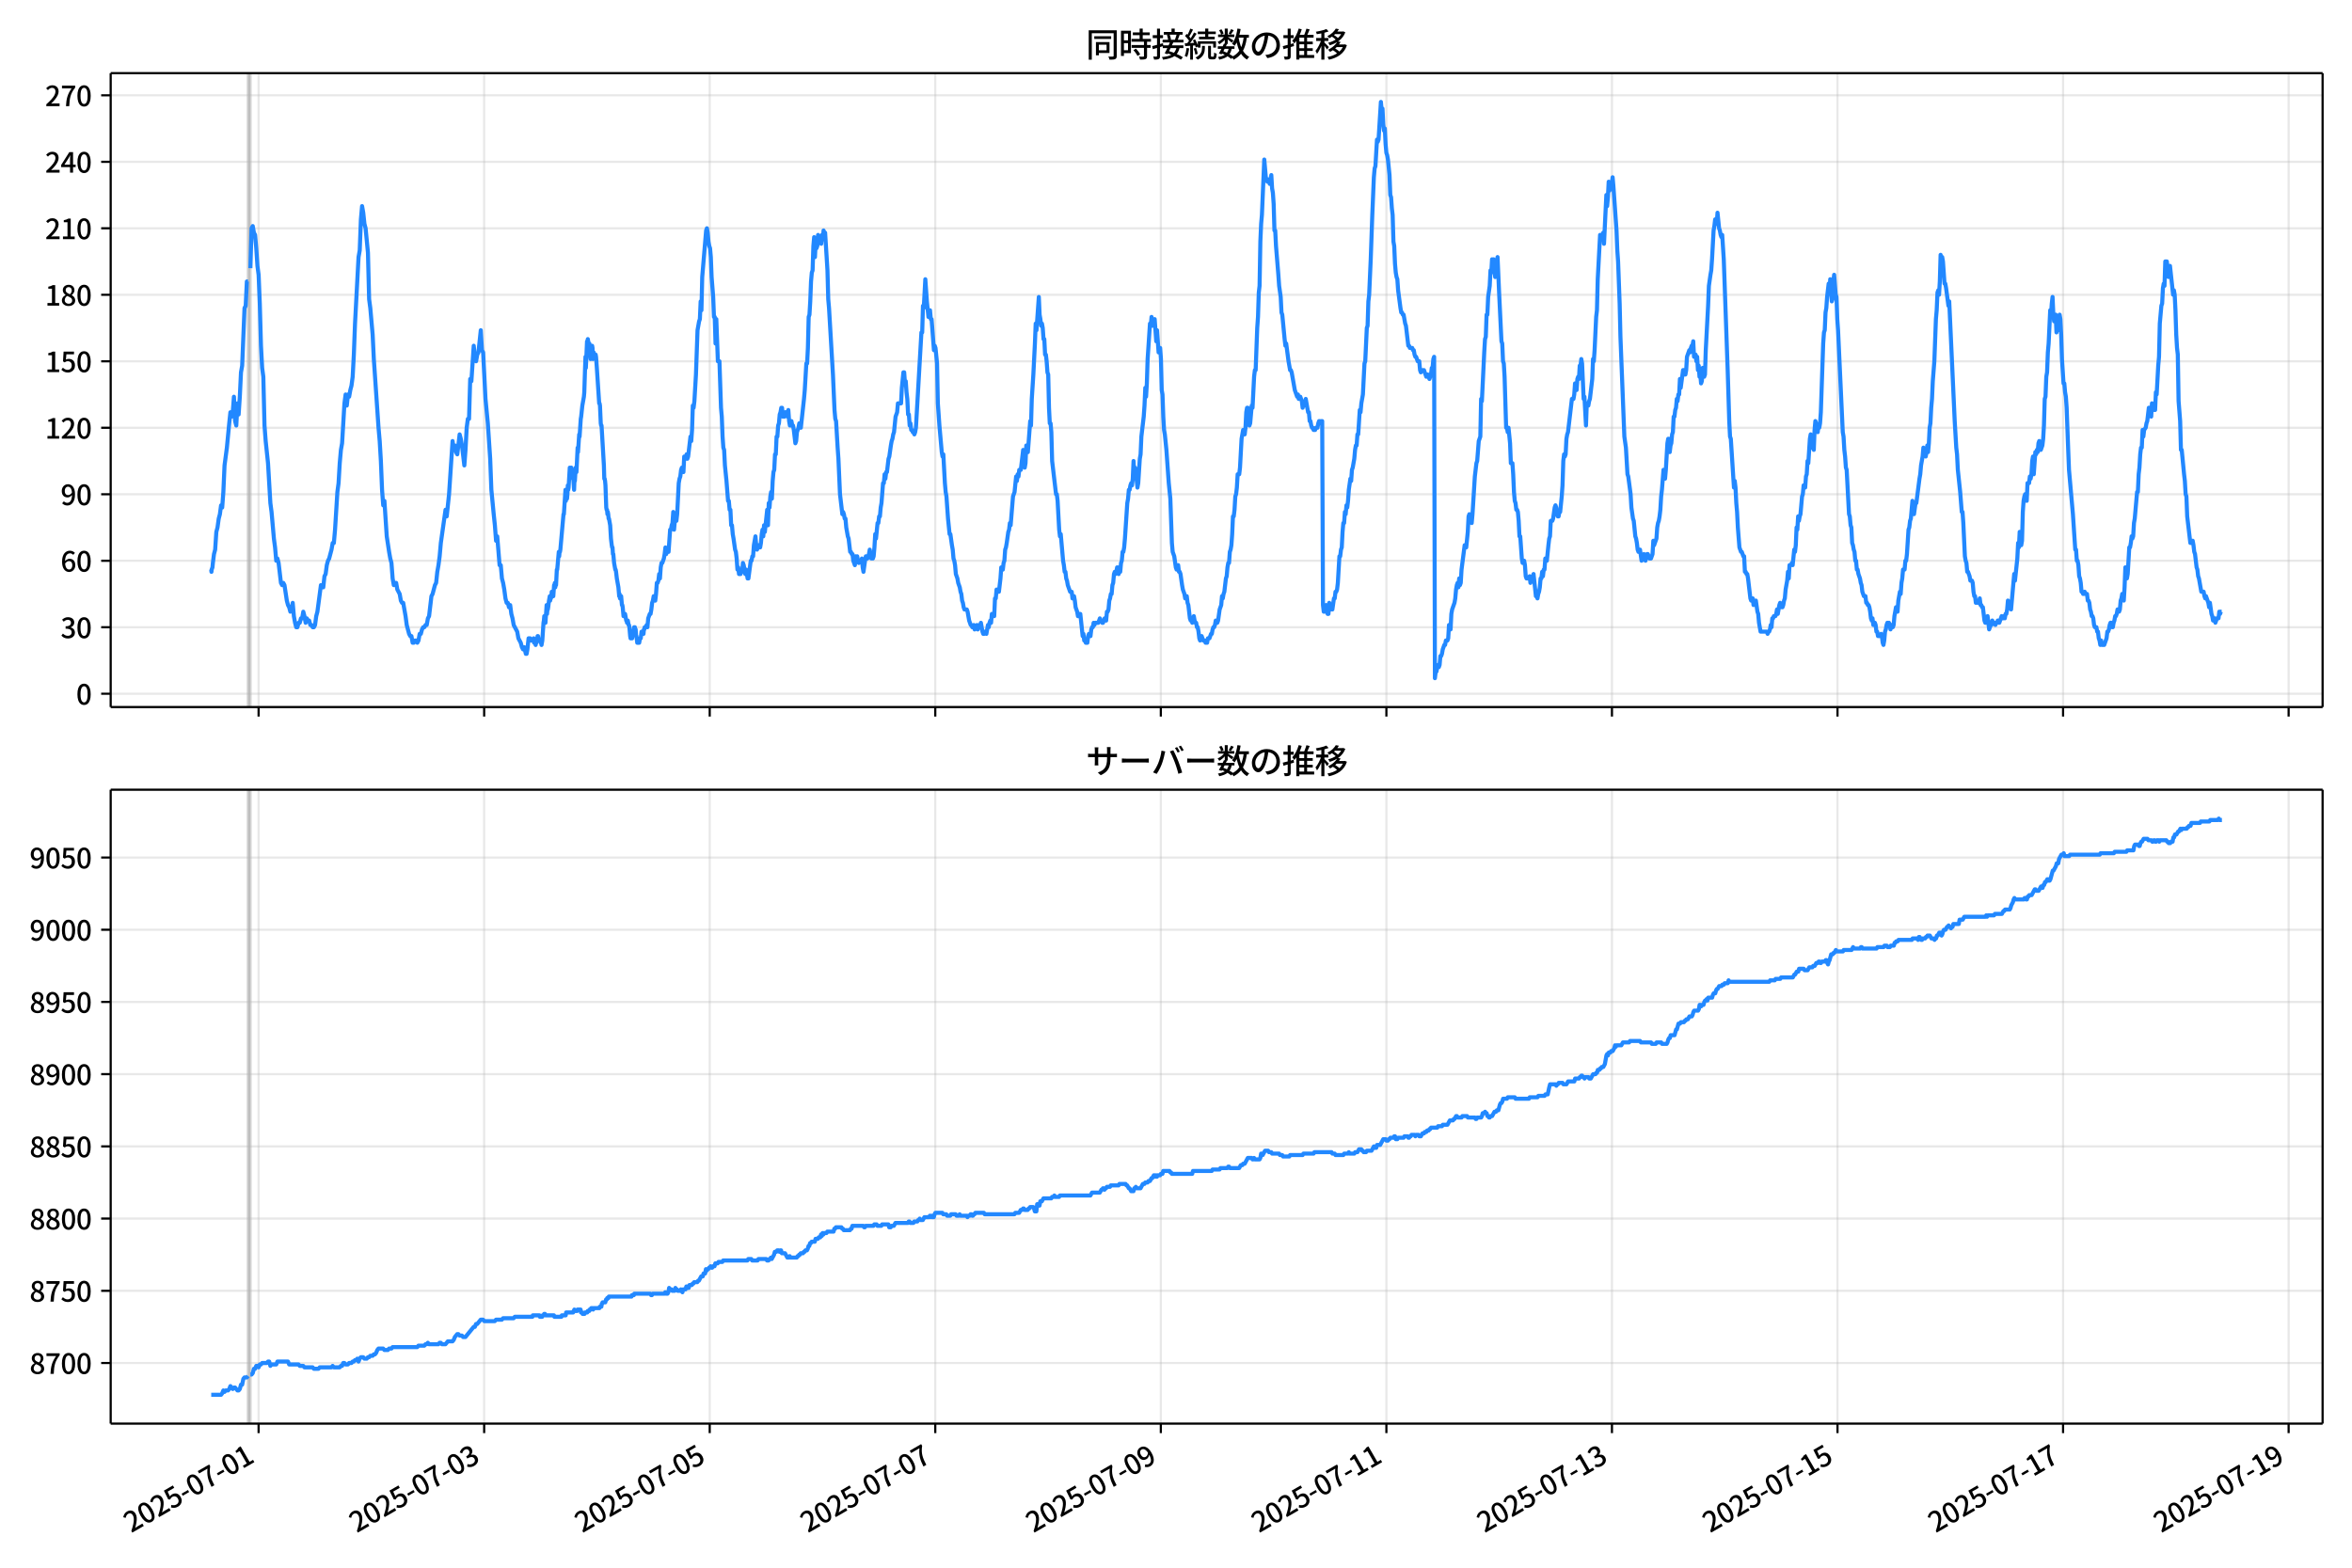 <!DOCTYPE svg  PUBLIC '-//W3C//DTD SVG 1.1//EN'  'http://www.w3.org/Graphics/SVG/1.1/DTD/svg11.dtd'>
<svg version="1.1" viewBox="0 0 864 576" xmlns="http://www.w3.org/2000/svg" xmlns:xlink="http://www.w3.org/1999/xlink">
 <defs>
  <style type="text/css">*{stroke-linejoin: round; stroke-linecap: butt}</style>
 </defs>
 <g id="aa">
  <g id="ab">
   <path d="m0 576h864v-576h-864z" fill="#fff"/>
  </g>
  <g id="ac">
   <g id="ad">
    <path d="m40.66 259.78h812.54v-232.9h-812.54z" fill="#fff"/>
   </g>
   <g id="ae">
    <path d="m91.111 259.78h.863v-232.9h-.863z" clip-path="url(#c)" fill="#808080" opacity=".3" stroke="#808080"/>
   </g>
   <g id="af">
    <g id="ag">
     <g id="ah">
      <path d="m94.995 259.78v-232.9" clip-path="url(#c)" fill="none" stroke="#b0b0b0" stroke-linecap="square" stroke-opacity=".3" stroke-width=".8"/>
     </g>
     <g id="ai">
      <defs>
       <path id="e" d="m0 0v3.5" stroke="#000" stroke-width=".8"/>
      </defs>
      <use x="94.995" y="259.778" stroke="#000000" stroke-width=".8" xlink:href="#e"/>
     </g>
    </g>
    <g id="aj">
     <g id="ak">
      <path d="m177.85 259.78v-232.9" clip-path="url(#c)" fill="none" stroke="#b0b0b0" stroke-linecap="square" stroke-opacity=".3" stroke-width=".8"/>
     </g>
     <g id="al">
      <use x="177.854" y="259.778" stroke="#000000" stroke-width=".8" xlink:href="#e"/>
     </g>
    </g>
    <g id="am">
     <g id="an">
      <path d="m260.71 259.78v-232.9" clip-path="url(#c)" fill="none" stroke="#b0b0b0" stroke-linecap="square" stroke-opacity=".3" stroke-width=".8"/>
     </g>
     <g id="ao">
      <use x="260.712" y="259.778" stroke="#000000" stroke-width=".8" xlink:href="#e"/>
     </g>
    </g>
    <g id="ap">
     <g id="aq">
      <path d="m343.57 259.78v-232.9" clip-path="url(#c)" fill="none" stroke="#b0b0b0" stroke-linecap="square" stroke-opacity=".3" stroke-width=".8"/>
     </g>
     <g id="ar">
      <use x="343.571" y="259.778" stroke="#000000" stroke-width=".8" xlink:href="#e"/>
     </g>
    </g>
    <g id="as">
     <g id="at">
      <path d="m426.43 259.78v-232.9" clip-path="url(#c)" fill="none" stroke="#b0b0b0" stroke-linecap="square" stroke-opacity=".3" stroke-width=".8"/>
     </g>
     <g id="au">
      <use x="426.429" y="259.778" stroke="#000000" stroke-width=".8" xlink:href="#e"/>
     </g>
    </g>
    <g id="av">
     <g id="aw">
      <path d="m509.29 259.78v-232.9" clip-path="url(#c)" fill="none" stroke="#b0b0b0" stroke-linecap="square" stroke-opacity=".3" stroke-width=".8"/>
     </g>
     <g id="ax">
      <use x="509.287" y="259.778" stroke="#000000" stroke-width=".8" xlink:href="#e"/>
     </g>
    </g>
    <g id="ay">
     <g id="az">
      <path d="m592.15 259.78v-232.9" clip-path="url(#c)" fill="none" stroke="#b0b0b0" stroke-linecap="square" stroke-opacity=".3" stroke-width=".8"/>
     </g>
     <g id="ba">
      <use x="592.146" y="259.778" stroke="#000000" stroke-width=".8" xlink:href="#e"/>
     </g>
    </g>
    <g id="bb">
     <g id="bc">
      <path d="m675 259.78v-232.9" clip-path="url(#c)" fill="none" stroke="#b0b0b0" stroke-linecap="square" stroke-opacity=".3" stroke-width=".8"/>
     </g>
     <g id="bd">
      <use x="675.004" y="259.778" stroke="#000000" stroke-width=".8" xlink:href="#e"/>
     </g>
    </g>
    <g id="be">
     <g id="bf">
      <path d="m757.86 259.78v-232.9" clip-path="url(#c)" fill="none" stroke="#b0b0b0" stroke-linecap="square" stroke-opacity=".3" stroke-width=".8"/>
     </g>
     <g id="bg">
      <use x="757.863" y="259.778" stroke="#000000" stroke-width=".8" xlink:href="#e"/>
     </g>
    </g>
    <g id="bh">
     <g id="bi">
      <path d="m840.72 259.78v-232.9" clip-path="url(#c)" fill="none" stroke="#b0b0b0" stroke-linecap="square" stroke-opacity=".3" stroke-width=".8"/>
     </g>
     <g id="bj">
      <use x="840.721" y="259.778" stroke="#000000" stroke-width=".8" xlink:href="#e"/>
     </g>
    </g>
   </g>
   <g id="bk">
    <g id="bl">
     <g id="bm">
      <path d="m40.66 254.89h812.54" clip-path="url(#c)" fill="none" stroke="#b0b0b0" stroke-linecap="square" stroke-opacity=".3" stroke-width=".8"/>
     </g>
     <g id="bn">
      <defs>
       <path id="g" d="m0 0h-3.5" stroke="#000" stroke-width=".8"/>
      </defs>
      <use x="40.66" y="254.892" stroke="#000000" stroke-width=".8" xlink:href="#g"/>
     </g>
     <g id="bo">
      <!-- 0 -->
      <g transform="translate(27.96 258.88) scale(.1 -.1)">
       <defs>
        <path id="a" transform="scale(.016)" d="m1830-90q-460 0-806 275-346 276-535 823-188 547-188 1366 0 820 188 1357 189 538 535 803 346 266 806 266 461 0 800-269 340-269 528-803 189-534 189-1354 0-819-189-1366-188-547-528-823-339-275-800-275zm0 589q237 0 422 185 186 186 288 599 103 413 103 1091 0 679-103 1082-102 403-288 582-185 180-422 180-236 0-422-180-186-179-292-582-105-403-105-1082 0-678 105-1091 106-413 292-599 186-185 422-185z"/>
       </defs>
       <use xlink:href="#a"/>
      </g>
     </g>
    </g>
    <g id="bp">
     <g id="bq">
      <path d="m40.66 230.46h812.54" clip-path="url(#c)" fill="none" stroke="#b0b0b0" stroke-linecap="square" stroke-opacity=".3" stroke-width=".8"/>
     </g>
     <g id="br">
      <use x="40.66" y="230.462" stroke="#000000" stroke-width=".8" xlink:href="#g"/>
     </g>
     <g id="bs">
      <!-- 30 -->
      <g transform="translate(22.26 234.45) scale(.1 -.1)">
       <defs>
        <path id="m" transform="scale(.016)" d="m1715-90q-371 0-656 90t-503 240q-217 150-377 323l359 474q211-205 479-359 269-153 634-153 269 0 467 92 199 93 311 266t112 423q0 256-125 451t-429 300q-304 106-835 106v551q467 0 732 105 266 106 384 291 119 186 119 423 0 307-192 489-192 183-531 183-269 0-503-119-233-118-438-316l-384 460q282 256 614 413 333 157 737 157 422 0 748-144 327-144 512-413 186-269 186-659 0-403-221-685-221-281-592-422v-26q269-70 490-227t349-400 128-557q0-422-215-726-214-304-573-468-358-163-787-163z"/>
       </defs>
       <use xlink:href="#m"/>
       <use transform="translate(57)" xlink:href="#a"/>
      </g>
     </g>
    </g>
    <g id="bt">
     <g id="bu">
      <path d="m40.66 206.03h812.54" clip-path="url(#c)" fill="none" stroke="#b0b0b0" stroke-linecap="square" stroke-opacity=".3" stroke-width=".8"/>
     </g>
     <g id="bv">
      <use x="40.66" y="206.032" stroke="#000000" stroke-width=".8" xlink:href="#g"/>
     </g>
     <g id="bw">
      <!-- 60 -->
      <g transform="translate(22.26 210.02) scale(.1 -.1)">
       <defs>
        <path id="w" transform="scale(.016)" d="m1971-90q-339 0-634 144-294 144-518 435-224 292-352 733-128 442-128 1044 0 678 147 1161 148 483 397 784 250 301 570 445t665 144q397 0 688-147 292-147 490-359l-403-448q-128 154-327 253-198 99-409 99-307 0-567-182-259-182-413-605-153-422-153-1145 0-608 115-1002t326-589q212-195 493-195 212 0 375 121 163 122 259 343t96 522q0 300-90 511-89 212-259 320-169 109-419 109-211 0-451-134t-458-461l-25 538q134 192 313 323t374 201q196 71 375 71 397 0 694-163 298-163 467-490 170-326 170-825 0-468-195-817-195-348-512-544-317-195-701-195z"/>
       </defs>
       <use xlink:href="#w"/>
       <use transform="translate(57)" xlink:href="#a"/>
      </g>
     </g>
    </g>
    <g id="bx">
     <g id="by">
      <path d="m40.66 181.6h812.54" clip-path="url(#c)" fill="none" stroke="#b0b0b0" stroke-linecap="square" stroke-opacity=".3" stroke-width=".8"/>
     </g>
     <g id="bz">
      <use x="40.66" y="181.602" stroke="#000000" stroke-width=".8" xlink:href="#g"/>
     </g>
     <g id="ca">
      <!-- 90 -->
      <g transform="translate(22.26 185.59) scale(.1 -.1)">
       <defs>
        <path id="l" transform="scale(.016)" d="m1562-90q-410 0-708 150-297 151-502 356l403 461q141-160 346-256t422-96q224 0 425 102 202 103 352 333 151 230 237 614 87 384 87 941 0 589-115 970t-323 563-496 182q-205 0-372-118-166-118-262-336t-96-525q0-301 86-512 87-211 259-323 173-112 417-112 224 0 460 141 237 141 448 461l32-544q-134-180-313-314t-371-208-384-74q-391 0-689 166-297 167-467 496-169 330-169 823 0 467 195 816t515 541 698 192q339 0 636-138 298-137 519-419 221-281 349-710t128-1018q0-691-141-1187t-391-807q-249-310-563-461-313-150-652-150z"/>
       </defs>
       <use xlink:href="#l"/>
       <use transform="translate(57)" xlink:href="#a"/>
      </g>
     </g>
    </g>
    <g id="cb">
     <g id="cc">
      <path d="m40.66 157.17h812.54" clip-path="url(#c)" fill="none" stroke="#b0b0b0" stroke-linecap="square" stroke-opacity=".3" stroke-width=".8"/>
     </g>
     <g id="cd">
      <use x="40.66" y="157.172" stroke="#000000" stroke-width=".8" xlink:href="#g"/>
     </g>
     <g id="ce">
      <!-- 120 -->
      <g transform="translate(16.56 161.16) scale(.1 -.1)">
       <defs>
        <path id="j" transform="scale(.016)" d="m544 0v608h1037v3277h-845v467q333 58 579 147 247 90 451 218h557v-4109h915v-608h-2694z"/>
        <path id="b" transform="scale(.016)" d="m282 0v429q697 621 1164 1136 468 515 701 956 234 442 234 826 0 256-87 451-86 196-262 301-176 106-445 106-275 0-506-151-230-150-422-368l-416 410q301 333 637 518 336 186 803 186 429 0 749-176t496-493 176-745q0-455-224-919t-615-935q-390-470-889-950 186 20 394 36t374 16h1184v-634h-3046z"/>
       </defs>
       <use xlink:href="#j"/>
       <use transform="translate(57)" xlink:href="#b"/>
       <use transform="translate(114)" xlink:href="#a"/>
      </g>
     </g>
    </g>
    <g id="cf">
     <g id="cg">
      <path d="m40.66 132.74h812.54" clip-path="url(#c)" fill="none" stroke="#b0b0b0" stroke-linecap="square" stroke-opacity=".3" stroke-width=".8"/>
     </g>
     <g id="ch">
      <use x="40.66" y="132.743" stroke="#000000" stroke-width=".8" xlink:href="#g"/>
     </g>
     <g id="ci">
      <!-- 150 -->
      <g transform="translate(16.56 136.73) scale(.1 -.1)">
       <defs>
        <path id="h" transform="scale(.016)" d="m1715-90q-365 0-653 90t-506 237q-217 147-383 307l352 480q134-134 294-246t361-183q202-70 452-70 262 0 473 118 212 119 333 346 122 227 122 541 0 460-247 716-246 256-649 256-224 0-384-64t-365-198l-365 237 141 2240h2387v-627h-1747l-109-1204q154 77 307 118 154 42 340 42 397 0 723-160t518-490q192-329 192-847 0-519-224-887t-586-560q-361-192-777-192z"/>
       </defs>
       <use xlink:href="#j"/>
       <use transform="translate(57)" xlink:href="#h"/>
       <use transform="translate(114)" xlink:href="#a"/>
      </g>
     </g>
    </g>
    <g id="cj">
     <g id="ck">
      <path d="m40.66 108.31h812.54" clip-path="url(#c)" fill="none" stroke="#b0b0b0" stroke-linecap="square" stroke-opacity=".3" stroke-width=".8"/>
     </g>
     <g id="cl">
      <use x="40.66" y="108.313" stroke="#000000" stroke-width=".8" xlink:href="#g"/>
     </g>
     <g id="cm">
      <!-- 180 -->
      <g transform="translate(16.56 112.3) scale(.1 -.1)">
       <defs>
        <path id="k" transform="scale(.016)" d="m1830-90q-441 0-787 163-345 164-547 448-202 285-202 650 0 314 122 557t314 419 403 291v32q-256 186-442 458-185 272-185 643 0 365 176 640t480 425q304 151 694 151 410 0 704-160t457-439q164-278 164-649 0-237-96-448t-234-381q-137-169-291-278v-32q218-115 397-285 179-169 288-406t109-557q0-346-189-628-189-281-532-448-342-166-803-166zm314 2708q205 198 310 419 106 221 106 464 0 211-83 384t-247 272q-163 99-393 99-288 0-480-183-192-182-192-502 0-256 134-429 135-172 359-294t486-230zm-294-2170q236 0 418 89 183 90 285 253 103 164 103 388 0 211-90 367-89 157-246 272-157 116-368 215t-454 195q-244-173-398-426-153-252-153-553 0-237 118-416 119-179 324-282 205-102 461-102z"/>
       </defs>
       <use xlink:href="#j"/>
       <use transform="translate(57)" xlink:href="#k"/>
       <use transform="translate(114)" xlink:href="#a"/>
      </g>
     </g>
    </g>
    <g id="cn">
     <g id="co">
      <path d="m40.66 83.883h812.54" clip-path="url(#c)" fill="none" stroke="#b0b0b0" stroke-linecap="square" stroke-opacity=".3" stroke-width=".8"/>
     </g>
     <g id="cp">
      <use x="40.66" y="83.883" stroke="#000000" stroke-width=".8" xlink:href="#g"/>
     </g>
     <g id="cq">
      <!-- 210 -->
      <g transform="translate(16.56 87.868) scale(.1 -.1)">
       <use xlink:href="#b"/>
       <use transform="translate(57)" xlink:href="#j"/>
       <use transform="translate(114)" xlink:href="#a"/>
      </g>
     </g>
    </g>
    <g id="cr">
     <g id="cs">
      <path d="m40.66 59.453h812.54" clip-path="url(#c)" fill="none" stroke="#b0b0b0" stroke-linecap="square" stroke-opacity=".3" stroke-width=".8"/>
     </g>
     <g id="ct">
      <use x="40.66" y="59.453" stroke="#000000" stroke-width=".8" xlink:href="#g"/>
     </g>
     <g id="cu">
      <!-- 240 -->
      <g transform="translate(16.56 63.438) scale(.1 -.1)">
       <defs>
        <path id="x" transform="scale(.016)" d="m2170 0v3072q0 192 12 457 13 266 20 458h-26q-90-179-183-365-92-185-195-364l-921-1415h2579v-576h-3328v493l1875 2957h858v-4717h-691z"/>
       </defs>
       <use xlink:href="#b"/>
       <use transform="translate(57)" xlink:href="#x"/>
       <use transform="translate(114)" xlink:href="#a"/>
      </g>
     </g>
    </g>
    <g id="cv">
     <g id="cw">
      <path d="m40.66 35.023h812.54" clip-path="url(#c)" fill="none" stroke="#b0b0b0" stroke-linecap="square" stroke-opacity=".3" stroke-width=".8"/>
     </g>
     <g id="cx">
      <use x="40.66" y="35.023" stroke="#000000" stroke-width=".8" xlink:href="#g"/>
     </g>
     <g id="cy">
      <!-- 270 -->
      <g transform="translate(16.56 39.008) scale(.1 -.1)">
       <defs>
        <path id="i" transform="scale(.016)" d="m1235 0q32 646 109 1187t224 1024 384 941 576 938h-2208v627h3027v-455q-409-512-665-989-256-476-397-969t-205-1053-90-1251h-755z"/>
       </defs>
       <use xlink:href="#b"/>
       <use transform="translate(57)" xlink:href="#i"/>
       <use transform="translate(114)" xlink:href="#a"/>
      </g>
     </g>
    </g>
   </g>
   <g id="cz">
    <path d="m77.594 209.29.082.814.072-.814.299-.814.152-1.629.407-3.257.431-1.629.433-6.515.431-1.629.447-3.257.43-1.629.433-3.257.407.814.432-5.7.432-9.772.863-6.515.863-8.958.432-4.072.432 1.629.432-1.629.432-5.7.432 8.958.432 1.629.432-8.143.432 4.072.432-6.515.432-8.958.432-2.443.863-21.173.432-.814.432-8.958h.432m.863-4.886.432-14.658.432-.814.432 2.443.432.814.432 4.886.432 6.515.432 3.257.432 10.586.432 15.472.432 8.143.432 3.257.432 17.915.432 5.7.863 8.143.863 14.658.432 3.257.863 9.772.432 3.257.432 4.886.432-.814.432 1.629.863 7.329.432.814.432-.814.432.814.863 5.7.432 1.629.432.814.432 1.629.432-.814.432-2.443.432 4.886.432 2.443.432 1.629h.432l.432-1.629h.432l.432-1.629h.432l.432-2.443.432 1.629.432 2.443.432-1.629.432.814h.432l.432 1.629h.432l.432.814h.432l.432-.814.432-3.257.432-1.629 1.295-9.772.432.814h.432l.432-4.072.432-.814.432-3.257.432-1.629.432-.814.863-3.257.432-2.443h.432l.432-4.886.863-13.844.432-3.257.432-7.329.432-4.886.432-2.443.863-14.658.432-3.257.432 4.072.432-4.072.432.814.432-2.443.432-1.629.432-3.257.432-8.143.432-11.401 1.295-24.43.432-2.443.432-11.401.432-4.886.432 2.443.432 4.072.432 1.629.863 8.958.432 17.101.432 3.257.863 9.772.432 8.958 1.726 25.244.432 4.886.432 7.329.432 10.586.432 5.7.432-1.629.863 13.029.863 5.7.432 2.443.432 1.629.432 5.7.432 2.443.432-.814h.432l.432 2.443.863 1.629.432 2.443.432.814h.432l.863 4.886.432 3.257.863 3.257.432.814h.432l.432 2.443h.432l.432-.814h.432l.432.814.432-.814.432-2.443h.432l.432-1.629.432-.814h.432l.432-.814h.432l.432-2.443.432-.814.863-7.329.432-.814.863-3.257.432-.814.432-4.072.432-2.443.432-3.257.432-4.886 1.726-12.215.432 2.443.863-8.143 1.295-19.544.432 3.257.432-1.629.432 2.443.432.814.863-7.329.432 1.629.432 2.443.863 7.329.432-5.7.432-8.143.432-3.257h.432l.432-14.658.432.814.863-13.029.432 4.072.432 1.629.432-2.443.432-.814.863-8.143.432 7.329.432.814.863 17.101.863 8.958.863 13.029.432 11.401.863 8.958.432 4.072.432 5.7.432-1.629.863 10.586h.432l.432 4.886.432 1.629.432 2.443.432 3.257.432 1.629h.432l.432 1.629.432-.814.432 3.257.432 1.629.432 2.443 1.295 2.443.432 2.443.863 1.629.432 1.629.432.814.432-.814.575 2.443h.288l.288-1.629.432-4.072h.288l.144.814.144-.814.144.814h1.007l.144-.814.144 1.629h.144l.144-.814.288 1.629.144-.814h.144l.144-1.629.144.814.144-1.629h.144l.288 1.629h.575l.144.814h.144l.144.814.288-1.629.432-6.515.144-.814.144-1.629h.288l.144 2.443.432-6.515.144 3.257.144-1.629h.144l.144-.814.288-2.443.288-1.629.144 1.629.144-.814h.144l.144-.814.144-1.629h.288l.144 1.629h.144l.288-4.072h.144l.144-.814.144 1.629.144-1.629.144.814.288-5.7h.144l.575-6.515.144 1.629.144-1.629h.144l.144-.814 1.151-13.029h.144l.575-8.958.144 4.072.144-2.443h.144l.144 1.629.144-1.629.144-3.257.144 1.629.144-.814.432-7.329.288 1.629.144-1.629h.144l.144.814.144 2.443h.144l.144.814h.144l.288 4.072.144-4.072.144.814.288-4.886.288 1.629.432-8.958.144 1.629.432-6.515.144.814.432-6.515.144-.814.432-4.072.575-3.257.144-1.629.288-8.958.144-4.072.144 4.072.432-9.772.144.814.144-1.629.432 2.443.144-.814.432 5.7.144-4.886.288 2.443.144-2.443.144.814.144 4.072.288-2.443.144.814h.575l.144.814.288 4.072.863 13.029h.144l.144.814.288 6.515.144.814h.144l.863 14.658.144 4.886h.144l.144.814.144 1.629.288 8.143.144.814h.144l.144 1.629.144-.814.144.814.144 1.629h.144l.432 2.443.288 4.886.288 2.443.144.814h.144l.144 2.443h.144l.288 3.257.432 2.443h.144l.144.814.288 2.443.575 3.257.288 3.257.144-.814.144 1.629.144-.814h.288l.288 3.257h.144l.144.814.288 3.257h.288l.144-.814h.144l.432 2.443h.144l.144.814.144-.814h.144l.288 1.629h.144l.144.814.288 3.257.144.814h.288l.144-.814.144.814.288-2.443h.144l.288-1.629.144.814.144-.814.144.814h.144l.144 2.443h.144l.288 2.443h.719l.288-1.629h.288l.288-2.443h.288l.144.814h.288l.144-1.629h.144l.144-.814h.432l.288-.814.288.814.288-3.257.575-1.629h.288l.288-1.629.288-2.443.288-.814.288-1.629.575 1.629.288-2.443.288-4.072h.288l.288-.814.288-2.443.288 1.629.288-4.072.288-1.629h.288l.575-1.629.288-1.629.288-2.443.288 2.443.288-1.629.288.814h.288l.575-8.143h.288l.288-1.629.288-.814.288-4.072.288 6.515.288-3.257h.575l.288-2.443.575-11.401.288-1.629.288-.814.288-2.443.288-.814.575 1.629.288-5.7.288.814h.288l.288-1.629.288 1.629.288-.814.863-7.329.288 1.629.288-4.072.288-8.958.288.814.288-2.443.575-9.772.575-16.287.575-3.257.288-.814.288-6.515.288 3.257.288-12.215 1.438-17.101.288-.814.288 1.629.288 3.257.288 1.629.288.814.288 3.257.288 7.329.575 7.329.288 7.329h.288l.288 9.772.288-8.958.575 15.472h.575l.575 17.101.288 3.257.288 7.329.288 4.072.288.814.288 5.7.575 5.7.575 7.329h.288l.288 3.257h.288l.288 5.7h.288l.288 3.257.288 1.629.575 4.072.288.814.288 2.443.288 4.072.288-.814.288 2.443h.575l.288-.814h.288l.288-3.257.288.814.575 3.257.288-1.629.575 3.257h.288l.863-6.515h.288l.288-1.629h.288l.288-4.072.575-3.257.288 3.257.288 1.629.575-1.629h.288l.288.814.288-1.629.288-3.257.288-1.629.288 2.443.288-4.072.288 2.443.863-8.143.288 5.7.288-8.143.288 1.629.288-4.072.288-1.629.288 2.443.288-6.515.288-3.257.288-.814.288-5.7h.288l.288-6.515h.288l.288-4.072.288-.814.288-3.257.288-.814.288-1.629h.288l.288 3.257.288-1.629.288 1.629.288-1.629h.575l.288 1.629.288-2.443.288 4.072.288 1.629h.288l.288-1.629.288 1.629h.288l.288 1.629.575 4.886.288-.814.288-3.257.575-1.629.288-1.629.575 1.629 1.151-10.586.288-3.257.575-9.772h.288l.288-5.7.288-11.401.288-.814.288-4.886.288-7.329.288-3.257.288-.814.288-8.958.288-3.257.288 7.329.288-5.7.288 2.443.288-.814.288-4.072.288 2.443.575-1.629.288 2.443.288-3.257.288 1.629.288-3.257.288.814h.288l.863 13.844.288 10.586.288 3.257 1.438 24.43.575 13.029.288 3.257.288.814.575 9.772.288 4.072.575 13.029.863 7.329.288-.814.288.814.288 1.629h.288l.288 3.257.575 3.257.288.814.575 4.886h.288l.288.814h.288l.288 2.443.575 1.629.288-3.257.288.814.288-.814.288 1.629.288.814.288-.814h.575l.288-.814.288 3.257.288 1.629.575-4.072.288-1.629h.288l.288.814.575-1.629.288-1.629.575 3.257.288-1.629.288 1.629.288-.814.288-3.257.288-4.886.288 1.629.575-5.7h.288l.288-2.443h.288l.288-3.257.288-1.629.575-7.329h.288l.288-3.257.288 1.629.288-2.443h.288l.575-4.886.288-.814.575-4.072.288-1.629.288-.814.288-1.629.288-.814.575-5.7.575-1.629.288-3.257h1.151l.288-5.7.575-5.7h.288l.288 4.072.288-.814.288 4.072.288 2.443.288 5.7h.288l.288 4.072.288-.814.288 2.443h.288l.288.814h.288l.288.814.288-.814.288-1.629 2.014-35.016h.288l.288-9.772.288.814.575-10.586.575 8.143.575 5.7.288-.814.288-1.629.288 3.257h.288l.863 11.401.288-1.629.288.814.575 5.7.288 14.658.575 8.143.863 9.772.288 1.629.288-.814.575 10.586.288 3.257.288 1.629.575 8.143.575 5.7h.288l.575 4.072.288 1.629.288 3.257.288.814.288 1.629.288 3.257.575 1.629.288 1.629.575 1.629.288 1.629.288.814.288 2.443.288.814.288 1.629.288.814h.863l.288.814.575 3.257.575 1.629h.288l.288.814h.288l.288-.814.288 1.629.288-.814h.288l.288-.814.288 1.629.575-1.629.288.814.288-1.629.575 3.257.288.814h.288l.288-.814h.288l.288.814.575-3.257.288.814.288-1.629.288-.814.288.814.288-3.257.288.814h.575l.288-6.515h.288l.288-3.257.288.814h.575l.575-4.886.288-4.072h.288l.288.814.288-2.443.288-.814.288-4.072.288-.814.288-1.629.575-4.072.288-.814.288-2.443.288.814.863-10.586.575-1.629.575-5.7.288 1.629.288-2.443.288.814.288-2.443h.575l.863-7.329.288 2.443.288 4.072.288-1.629.288-6.515.288 2.443h.288l.863-11.401.288 1.629.288-9.772.575-8.958.575-11.401.288-7.329.288 2.443.863-12.215.288 6.515.288 1.629.288 2.443.288-.814.288 1.629.288 4.072h.288l.288 5.7h.288l.288 2.443.288 4.072.288.814.288 12.215.288 5.7h.288l.288 3.257.288 10.586 1.438 12.215h.288l.288 2.443.575 10.586.288 2.443.288-.814.863 9.772.288 1.629.288 2.443h.288l.288 2.443.288.814.288 1.629.863 2.443h.575l.288 2.443.288-.814h.288l.288 1.629.288 2.443.575 1.629.288 1.629h.288l.288-.814h.288l.863 8.143.288-.814.288 2.443h.288l.288.814h.575l.288-2.443.288-.814.288.814h.288l.288-2.443.288-.814h.288l.288-1.629.288.814.288-.814h1.151l.575-1.629.288.814h.288l.288.814h.288l.575-1.629h.288l.288.814.288-3.257h.288l.288-.814.288-3.257.288-.814.288-1.629h.288l.288-3.257.288-.814.288-3.257.288-.814.288.814.288-.814.288-1.629h.288l.288 2.443.288-1.629.288.814.288-3.257.288-.814.288-3.257h.288l.288-1.629.288-3.257.863-13.029.288-1.629.288-3.257h.288l.288-1.629.288-.814.288.814.288-2.443.288-6.515.288 4.886.288-2.443.288 1.629.575 5.7.288-1.629.575-8.958.288-1.629.288-6.515.863-7.329.288-4.072.288-6.515.288 3.257.288-4.886.288-8.958.863-13.029.288.814.288-3.257.288 3.257.288-2.443.288.814.288-.814.575 8.143.288-4.072.575 8.143.288-1.629h.288l.288 4.072.288 11.401.288 1.629.288 8.143.288 4.886.288 1.629.575 5.7.863 12.215.575 5.7.575 16.287.288 3.257.575 1.629.575 4.072.288.814h.288l.288-1.629.288 2.443h.288l.288.814.575 4.072.288 1.629.575 1.629.288 1.629h.288l.288-.814.288 2.443.288.814.575 4.886.288.814.288-.814.288 1.629.288-1.629.288-.814.288 1.629.288.814h.288l.288 1.629h.288l.288 1.629.288 2.443.288.814.575-1.629.575 1.629h.575l.288.814h.575l.288-1.629h.575l.575-1.629h.288l.288-1.629.288-.814h.288l.288-.814.288-1.629h.288l.288.814.288-.814.575-4.072.575-1.629.288-3.257.288.814.288-1.629.288-.814.575-4.886.288-.814.288-3.257.288-1.629h.288l.288-4.072.288-.814.288-1.629.288-4.072.288-6.515h.288l.288-2.443.288-4.886.288-.814.288-2.443.288-4.886h.575l.288-2.443.575-10.586.575-3.257h.288l.288 1.629.288-2.443.288-5.7.288-1.629h.288l.288 4.072.288 2.443.288-.814.575-6.515.288.814.575-11.401.288-2.443h.288l.575-15.472.288-4.072.288-8.958.288-2.443.288-16.287.288-6.515.288-3.257.863-20.358.575 6.515.575 1.629.288-.814h.288l.288 1.629.575-3.257.288 4.886.288 1.629.288 4.072.288 9.772h.288l.288 5.7.863 10.586.288 4.072.575 4.072.288 5.7.288.814.863 8.958.288 2.443.288-.814.863 6.515.575 3.257h.288l.288.814 1.151 6.515.863 2.443.288-.814.288 1.629.288-.814h.288l.575 1.629.288 2.443.288-1.629.288.814.288-.814.288-1.629.863 4.886h.288l.288 3.257h.288l.288 1.629.288.814h.288l.288.814h.575l.288-.814h.575l.288-1.629.288-.814h.288l.288.814.288-.814h.288l.288 67.589.288 2.443h.288l.288-1.629.288-.814.288 2.443.288.814h.288l.288-4.072.288.814.288 1.629.288-.814.288.814.575-4.072h.288l.288-2.443h.288l.288-.814.288-2.443.575-9.772h.288l.288-2.443.288-.814.288-5.7.288-3.257h.288l.288-4.072.288.814.288-3.257.288.814.288-2.443.288-4.072.575-4.072.288.814.288-4.072.288-.814.575-3.257.288-3.257.288-1.629h.288l.288-4.072h.288l.575-8.958.288.814.288-3.257.575-3.257.575-11.401.288-.814.575-12.215.288-.814.288-8.958.288-2.443.575-13.029.575-16.287.575-13.844.288-3.257.288-.814.575-9.772.288.814.288-.814.863-13.844.288 3.257.288-.814.288 5.7.288 2.443.288-.814.288 5.7.288 3.257.288.814.288 1.629.575 5.7.288 7.329.288.814.288 4.072.288 2.443.288 9.772.288 1.629.288 6.515.288 3.257.288 1.629.288.814.288 4.072.863 6.515.288 1.629h.288l.288.814h.288l.575 3.257.288.814.863 7.329h.288l.288.814h.863l.288.814h.288l.288 1.629.288.814h.288l.575 1.629h.575l.288 3.257.288.814.288-.814h.863l.863 2.443.288-.814h.288l.575 1.629.575-1.629.288-2.443h.288l.288-3.257.288-.814.288 118.08.288-2.443h.288l.288-1.629.288-.814.288.814.288-.814.288-3.257h.288l.288-.814.288-1.629.575-1.629h.288l.288-1.629h.575l.288-.814.288-4.886h.288l.288 1.629.288-5.7.288-1.629.863-2.443.288-1.629.288-3.257.288-1.629.288-.814.288 1.629.288-3.257.288 2.443.288-.814.288-4.886 1.151-8.958h.288l.288.814.575-5.7.288-5.7.288-.814.288 2.443.288-.814.288 1.629.288-3.257.863-13.844.575-4.886.288-.814.575-7.329.575-1.629.288-13.844.288.814.863-17.915.288-4.886.288-.814.288-8.143h.288l.288-6.515.575-4.072.288-5.7.288.814.288-4.886.288.814.288-.814.288 4.072.288 2.443.288-4.072h.288l.288-3.257.575 13.029.863 17.915.288.814.288 6.515.288.814.288 4.886.575 18.73h.288l.288 1.629.288-1.629.575 5.7.288 7.329h.575l.288 4.072.288 6.515.288 3.257.288.814.288 2.443h.288l.288.814.288 3.257.288 5.7h.288l.575 8.143.288 1.629h.288l.288-.814.288 1.629.288 4.072.288.814h.863l.288-.814.288 2.443.288-.814h.288l.288-1.629.288-.814.863 8.143h.288l.288.814.288-1.629.288-.814.288-1.629.288-3.257h.288l.288-2.443.288 1.629.288-2.443h.288l.288-4.072.288.814h.288l.575-5.7.288-2.443.288-.814.288-5.7h.575l.288-.814.575-4.072.288-.814.288.814.288 2.443.288.814h.288l.288-1.629h.288l.575-5.7.288-4.072.288-8.958.288-2.443.288.814.288-.814.288-5.7.288-1.629.288-.814 1.438-12.215h.575l.288-1.629.288-4.072.288 1.629.288.814.288-4.072.288-.814.288.814.288-4.886h.288l.288-2.443.288 1.629.575 13.029.288-.814.575 10.586.288-8.143.288.814h.288l.288-1.629.288-.814.863-7.329.288-7.329.288.814.288-4.072.575-12.215.288-2.443.288-11.401.863-16.287h.288l.288 1.629.288-.814.288-1.629.288 4.072.863-17.915.288 4.072.288-3.257.288-5.7.288 3.257.863-2.443.288-2.443.288 3.257 1.151 16.287.288 7.329.288 4.072.575 15.472.288 12.215 1.438 36.645.575 4.072.575 9.772.288.814.863 6.515.288 4.886.575 4.072.288.814.575 5.7.288.814.288 1.629.288 2.443.288.814h.288l.288-.814.575 4.072.863-2.443.288 1.629.288.814.288-1.629.288-.814h.288l.575 1.629h.575l.575-1.629.288-4.886.288 1.629.863-2.443.288-4.072.288-1.629.288-.814.288-1.629.288-2.443.288-4.886.288-2.443.575-7.329.288 2.443.288.814.288-3.257.575-9.772.288-1.629h.288l.288 4.886.288-2.443.288-.814.288-3.257.288-.814.288-5.7h.288l.288-2.443.288-.814.288-3.257.288.814.288-2.443h.288l.288-5.7.288 3.257.863-6.515h.288l.288 1.629h.288l.288-1.629.288-4.886.863-2.443.288.814.288-1.629.288-.814h.288l.288-1.629.288 5.7.288-.814h.288l.288 2.443.288-1.629.288 4.886.288-1.629.288 4.072.288-.814.288 3.257.288-.814.288-4.886.288 3.257h.288l.288-.814.288-8.958.863-16.287.288-7.329.575-4.072.288-1.629.288-4.072.575-10.586.288-1.629.288-2.443h.288l.288 1.629.288-4.072.575 5.7.288.814.288 1.629.288.814.288-.814.575 8.958 1.438 40.716.575 18.73.288 5.7.288.814 1.151 17.915.288-2.443.288 2.443.288 5.7.288 3.257.288 5.7.575 7.329.575 1.629h.288l.575 1.629h.288l.288 5.7h.288l.288.814h.288l.288 1.629.863 7.329.288.814.288-.814h.288l.288 2.443.288-.814h.288l.288-.814.575 4.072.288.814.288 3.257.575 3.257h2.302l.288.814.288-.814h.288l.288-.814.288-1.629.288.814.288-3.257h.288l.288-.814h.575l.288-.814.288-1.629.288 1.629.575-3.257.288-.814.575 1.629h.288l.288-.814.288-1.629.288-.814.288-3.257.575-3.257.288-3.257.288 2.443.288-4.886h.575l.288-.814.288.814.575-5.7.288.814.288-2.443.288-6.515.288.814.288-4.886.288 1.629.288-1.629.288-.814.575-6.515.288-.814.288-3.257.288.814h.288l.288-4.072.288-.814.288-4.886.288.814.575-8.958.288-1.629.288 4.886.288-1.629.288.814.288 1.629.288-7.329.288-3.257.288.814.288 2.443.288.814.288-2.443.288.814.288-1.629.288-4.072.863-25.244.288-4.072.288-.814.288-6.515.288-1.629.288-4.072.575-4.886.288 3.257.288-4.886.575 8.143.288-.814.288-6.515.288-2.443.575 7.329.288.814.288 8.143.288 4.072 1.726 37.459.288 1.629.288 4.886.288 2.443.288 4.072.288.814.863 16.287.288.814.288 3.257.288.814.288 5.7.288.814.288 1.629.288.814.288 3.257h.288l.288 3.257h.288l.288 1.629.575 1.629.288 1.629.288.814.288 2.443.575 1.629h.575l.288 2.443h.288l.288.814h.288l.288.814.288 1.629.288 2.443.288.814.288-.814.288 2.443.288-.814h.288l.288.814.288 2.443h.288l.288 1.629h.863l.288-.814.288.814.288 2.443.288.814.288-1.629.288-3.257.288-.814.288-1.629.288-.814.288.814.288-.814.288.814.288 1.629.288-1.629h.288l.288.814.288-.814.288-3.257.575-3.257.288 1.629h.288l.288-4.072.575-3.257.288.814.288-4.072.288-1.629.288-3.257h.575l.288-3.257h.288l.288-2.443.575-8.958.288-.814.288-2.443.288-.814.575-6.515.288 3.257.288 1.629.575-4.072h.288l1.151-8.958.288-1.629.288-3.257.575-3.257.288-3.257.288.814.288 1.629.288.814.288-1.629.288-2.443.288 2.443.288-3.257.288-5.7.288-1.629.288-5.7.288-3.257.288-6.515.575-7.329.575-15.472.288-3.257.288-6.515.288-.814.288 1.629.288-4.886.288-9.772.288 2.443.288-1.629.288 1.629.575 8.143h.288l.288 1.629.863 6.515.288-1.629 2.014 43.974.575 9.772.288 2.443.288 5.7.863 8.143.575 7.329h.288l.288 4.072.575 12.215.288 1.629.288.814.288 3.257h.288l.575 1.629.288 1.629h.575l.288.814.288 3.257.288 1.629h.288l.288 2.443.288-.814.288.814h.575l.288-1.629.288 2.443h.288l.288.814h.288l.575 4.886.288.814h.288l.288-1.629.288-.814.575 4.886.575-1.629h.288l.288-1.629.288.814h.575l.288.814.288-.814h.288l.288-.814.288.814h.288l.863-2.443.288.814h.288l.288-.814.288.814.288-1.629h.288l.288-1.629.288-3.257 1.151 3.257 1.151-13.029.288 2.443.863-8.143.288-5.7.288 1.629.288-5.7.288 1.629.288 3.257.288-1.629.288-10.586.288-4.072.288-1.629.288-.814h.288l.288 2.443.288-6.515h.575l.288-2.443.288.814.288-1.629.288-4.886.288-1.629.288 6.515.575-8.143.288.814.288-1.629.288.814.288-3.257.288-.814.288 3.257h.288l.575-1.629.288-2.443.288-4.886.288-9.772.288-.814.288-7.329.288-1.629.288-7.329.288-3.257.575-12.215.288 1.629.288-4.072.288-2.443.288 6.515.288 2.443h.288l.288-2.443.288 6.515.288-1.629.288.814.575-5.7.288 1.629.288 5.7.288 8.958.575 8.958h.288l.288 3.257.288 1.629.288 4.072.575 15.472.288 7.329 1.438 16.287.863 13.029h.288l.288 4.072h.288l.288 1.629.288 4.072.288.814.288 1.629.288 3.257h.288l.288.814h.288l.288-.814.288.814h.575l.288 2.443h.288l.288.814.288 2.443.288.814.288 1.629h.288l.288.814.288 2.443.288.814h.575l.288 1.629h.288l.288 2.443.288.814.288 1.629.288-1.629.288 1.629h.863l.863-2.443.288-2.443h.288l.288-.814.288-1.629.288-.814h.288l.288 1.629h.288l.288-1.629.288-.814.288-1.629h.288l.288-.814.288-1.629h.288l.288.814.288-.814.288-3.257.288-.814.288-1.629h.288l.288 2.443.288-4.886.288-7.329.288.814.288 3.257.288-1.629.575-9.772h.288l.288-1.629.288-2.443.288.814.288-.814.288-4.886.288-1.629.863-9.772h.288l.288-6.515.288-2.443.288-4.886.288-2.443h.288l.288-6.515.288 2.443.288-2.443.575-.814.288-1.629.288-.814.575-4.886h.288l.575 3.257.288-4.886.288.814h.288l.288 1.629h.288l.288-6.515.288.814.575-10.586.288-3.257.288-12.215.575-6.515.288-.814.288-5.7.288-1.629.288.814.288-8.958h.575l.575 5.7h.288l.288-4.072 1.151 10.586.288-1.629.288 1.629.288 5.7.288 8.958.288 4.886.288 2.443.288 17.101.575 7.329.288 10.586h.288l.863 8.958.288 2.443.288 4.886.288.814.288 7.329 1.151 9.772h.575l.288-.814.288 1.629.288 2.443.288.814.575 4.886.288.814.288 2.443.288.814.863 4.886h.863l.288 1.629.288.814.288-.814.863 2.443.288 1.629.288-1.629.575 4.072.288.814.288 1.629.288-.814h.288l.288 1.629.575-1.629h.575l.288-2.443.288.814.288-.814h.288v0" clip-path="url(#c)" fill="none" stroke="#28f" stroke-linecap="square" stroke-width="1.5"/>
   </g>
   <g id="da">
    <path d="m40.66 259.78v-232.9" fill="none" stroke="#000" stroke-linecap="square" stroke-width=".8"/>
   </g>
   <g id="db">
    <path d="m853.2 259.78v-232.9" fill="none" stroke="#000" stroke-linecap="square" stroke-width=".8"/>
   </g>
   <g id="dc">
    <path d="m40.66 259.78h812.54" fill="none" stroke="#000" stroke-linecap="square" stroke-width=".8"/>
   </g>
   <g id="dd">
    <path d="m40.66 26.88h812.54" fill="none" stroke="#000" stroke-linecap="square" stroke-width=".8"/>
   </g>
   <g id="de">
    <!-- 同時接続数の推移 -->
    <g transform="translate(398.93 20.88) scale(.12 -.12)">
     <defs>
      <path id="v" transform="scale(.016)" d="m1587 3936h3232v-518h-3232v518zm320-1114h557v-2534h-557v2534zm301 0h2291v-2086h-2291v512h1734v1069h-1734v505zm-1683 2260h5113v-570h-4524v-5056h-589v5626zm4768 0h595v-4896q0-250-67-397t-227-218q-160-77-426-96t-675-19q-13 83-45 192t-77 218q-45 108-89 185 281-13 527-13 247 0 330 0 83 7 118 42 36 35 36 112v4890z"/>
      <path id="t" transform="scale(.016)" d="m2714 4672h3238v-525h-3238v525zm-244-1235h3712v-538h-3712v538zm20-1184h3635v-531h-3635v531zm1523 3155h595v-2310h-595v2310zm832-2451h589v-2823q0-230-61-364-61-135-227-199-167-70-423-86t-633-16q-20 121-78 285-57 163-121 284 275-6 509-9t310-3q77 6 106 28 29 23 29 93v2810zm-2023-1677 487 282q153-160 313-352t294-381q135-189 206-343l-519-313q-64 153-189 348-124 196-278 394-154 199-314 365zm-2086 3718h1619v-4281h-1619v544h1056v3187h-1056v550zm32-1843h1293v-537h-1293v537zm-320 1843h563v-4832h-563v4832z"/>
      <path id="u" transform="scale(.016)" d="m3866 5408h614v-870h-614v870zm-1479-653h3597v-518h-3597v518zm-230-1485h4e3v-518h-4e3v518zm825 922 519 102q64-160 121-342 58-182 96-352 39-170 45-304l-544-128q-6 134-42 313-35 180-83 365-48 186-112 346zm1856 109 589-71q-96-275-202-557-105-281-195-486l-518 77q58 147 122 329 64 183 118 372t86 336zm-2643-2106h3943v-518h-3943v518zm1408 685 602-115q-167-371-362-784t-390-797-362-685l-525 179q160 288 346 666t368 784 323 752zm-659-2157 358 403q352-102 733-240 381-137 752-304 371-166 697-336 327-169 558-329l-384-461q-218 160-532 336-313 176-685 345-371 170-755 323-384 154-742 263zm1894 1114 583-71q-122-550-353-944-230-393-604-662t-922-435q-547-167-1296-269-25 128-93 269-67 141-137 230 678 64 1168 192t819 349q330 221 531 550 202 330 304 791zm-4684 217q396 90 953 240 557 151 1120 311l77-544q-525-154-1053-311-528-156-963-284l-134 588zm121 2093h1965v-563h-1965v563zm819 1248h576v-5229q0-236-51-374t-192-208q-141-77-355-99-214-23-541-16-13 115-64 288t-109 294q205-6 381-6t234 0q64 0 92 28 29 29 29 93v5229z"/>
      <path id="s" transform="scale(.016)" d="m4058 5408h595v-1798h-595v1798zm-1415-563h3443v-499h-3443v499zm231-992h3008v-499h-3008v499zm-224-877h3475v-1203h-531v729h-2432v-729h-512v1203zm1964-877h551v-1881q0-122 22-157 23-35 106-35 25 0 92 0 68 0 135 0t99 0q51 0 83 54t45 224 19 515q90-70 234-131t259-93q-19-429-83-662-64-234-183-326-118-93-316-93-39 0-103 0t-134 0-138 0q-67 0-99 0-237 0-365 64t-176 218q-48 153-48 422v1881zm-1164-6h550v-455q0-243-48-528-48-284-186-579-137-294-409-572-272-279-727-503-70 90-192 208-121 118-230 195 416 205 665 438 250 234 371 474 122 240 164 467 42 228 42 413v442zm-2240 3309 524-192q-121-244-259-503-137-259-275-496t-259-416l-410 173q122 186 246 438 125 253 240 515 116 263 193 481zm716-743 500-230q-224-359-496-756-272-396-548-764-275-368-518-650l-358 205q179 211 377 483 199 272 387 569 189 298 358 592 170 295 298 551zm-1721-665 307 403q166-154 339-340 173-185 320-364t224-327l-326-460q-77 160-218 348-141 189-314 384-172 196-332 356zm1485-832 435 179q128-211 249-458 122-246 215-474 93-227 137-412l-473-211q-32 185-119 422-86 237-201 486-115 250-243 468zm-1530-583q422 26 998 54 576 29 1184 68l7-499q-570-45-1127-84-556-38-992-70l-70 531zm1702-992 436 135q121-276 214-596t118-556l-454-148q-26 237-112 563-86 327-202 602zm-1363 109 499-83q-57-455-163-897-105-441-253-748-51 32-134 73-83 42-170 83-86 42-144 62 148 294 234 697t131 813zm691 627h525v-2861h-525v2861z"/>
      <path id="o" transform="scale(.016)" d="m224 2022h3187v-499h-3187v499zm51 2247h3111v-487h-3111v487zm1127-1735 563-121q-154-320-333-672t-352-679q-173-326-326-582l-532 173q148 243 324 566t345 669q170 346 311 646zm934-832 563-64q-89-480-262-838t-461-614-701-432-976-298q-25 128-99 269t-157 237q659 102 1085 303 426 202 666 554t342 883zm422 3597 519-211q-147-218-298-436-150-217-278-377l-403 186q121 173 252 413 132 240 208 425zm-1203 109h563v-2957h-563v2957zm-1075-320 448 186q134-192 246-420 112-227 157-393l-467-211q-38 172-147 406t-237 432zm1094-1050 397-236q-160-263-400-529-240-265-519-489-278-224-553-378-51 103-141 237-89 135-179 218 269 109 534 294 266 186 493 416 228 231 368 467zm487-204q83-45 246-145 163-99 352-211t346-211 221-150l-327-423q-83 77-230 198-147 122-317 253-170 132-327 250-156 119-259 189l295 250zm1798 396h2311v-556h-2311v556zm115 1178 615-90q-103-640-263-1235t-384-1101q-224-505-512-889-44 57-134 134t-186 157-166 125q275 339 473 796 199 458 340 995 141 538 217 1108zm1223-1510 614-58q-147-1101-445-1940-297-838-813-1443-515-604-1321-1014-26 71-90 177-64 105-134 208-70 102-128 159 742 346 1212 880 471 535 730 1290 260 755 375 1741zm-1005-135q134-851 387-1597 253-745 659-1305 407-560 1002-874-70-57-154-150-83-93-154-189-70-96-121-179-633 371-1056 988-422 618-688 1434-265 816-425 1783l550 89zm-3309-3065 327 416q377-148 754-330 378-182 701-378 324-195 548-368l-416-435q-211 179-519 378-307 198-666 383-358 186-729 334z"/>
      <path id="r" transform="scale(.016)" d="m3686 4378q-64-493-163-1041-99-547-265-1084-192-653-432-1104t-522-688-595-237q-320 0-596 221-275 221-448 621-172 400-172 931 0 537 220 1017 221 480 611 851 391 372 909 583 519 211 1121 211 576 0 1040-186 464-185 793-515 330-329 502-771 173-441 173-941 0-672-278-1194-278-521-816-851-538-329-1318-444l-378 601q166 20 307 42t263 48q307 70 585 217 279 148 496 375 218 227 342 534 125 308 125 692t-122 713q-121 330-358 573-236 243-582 380-346 138-781 138-525 0-935-186-409-185-694-489-284-304-432-656-147-352-147-678 0-365 89-605 90-240 224-355 135-115 276-115t288 144 297 457q151 314 298 800 147 461 246 982 100 522 145 1021l684-12z"/>
      <path id="p" transform="scale(.016)" d="m2995 2925h2893v-519h-2893v519zm0-1280h2893v-519h-2893v519zm-64-1299h3232v-557h-3232v557zm1312 3577h563v-3763h-563v3763zm429 1466 634-141q-154-390-340-794-185-403-339-684l-512 140q103 199 208 458 106 259 195 528 90 269 154 493zm-1472 25 582-147q-153-518-371-1018-217-499-483-931t-573-758q-38 64-109 160-70 96-147 198-77 103-141 160 416 416 733 1034t509 1302zm128-1203h2720v-537h-2720v-4205h-582v4422l313 320h269zm-3174-2157q396 90 953 240 557 151 1120 311l77-544q-525-154-1053-311-528-156-963-284l-134 588zm121 2093h1965v-563h-1965v563zm819 1248h576v-5229q0-236-51-374t-192-208q-141-77-355-99-214-23-541-16-13 115-64 288t-109 294q205-6 381-6t234 0q64 0 92 28 29 29 29 93v5229z"/>
      <path id="n" transform="scale(.016)" d="m4051 5402 595-109q-281-493-729-941t-1107-806q-39 64-106 144t-141 153q-73 74-137 119 608 288 1011 678t614 762zm-77-557h1511v-493h-1863l352 493zm1293 0h109l109 25 384-179q-192-505-496-905t-695-701q-390-301-845-519-454-217-947-358-44 109-137 253t-176 227q448 109 867 294 419 186 777 445 359 259 631 592t419 730v96zm-1990-954 377 307q167-96 336-218 170-121 320-249 151-128 247-237l-397-332q-90 108-237 236t-317 259q-169 132-329 234zm1107-934 595-109q-307-538-803-1031-496-492-1232-876-38 64-102 144t-138 156q-74 77-138 116 455 217 807 483t604 554q253 288 407 563zm-90-589h1460v-506h-1818l358 506zm1268 0h121l109 26 384-167q-192-614-531-1075t-787-794q-448-332-983-553-534-221-1129-355-45 115-132 269-86 153-176 249 551 96 1043 285 493 189 903 473 410 285 714 669t464 883v90zm-2132-1056 410 339q186-102 384-237 198-134 371-275t282-269l-435-371q-103 128-270 272-166 144-361 288t-381 253zm-2150 3533h589v-5376h-589v5376zm-992-1242h2336v-569h-2336v569zm1024-224 365-160q-96-339-231-707-134-368-291-727-157-358-336-672-179-313-365-537-44 128-134 291t-160 272q173 192 339 457 167 266 323 570 157 304 282 618t208 595zm941 1946 416-467q-314-122-695-221-380-99-784-173-403-74-780-131-20 102-71 236-51 135-102 231 358 58 732 138 375 80 711 179t573 208zm-397-2579q58-45 179-170 122-125 266-266 144-140 259-265t160-183l-352-473q-58 102-157 255-99 154-218 317-118 164-227 311-108 147-185 237l275 237z"/>
     </defs>
     <use xlink:href="#v"/>
     <use transform="translate(100)" xlink:href="#t"/>
     <use transform="translate(200)" xlink:href="#u"/>
     <use transform="translate(300)" xlink:href="#s"/>
     <use transform="translate(400)" xlink:href="#o"/>
     <use transform="translate(500)" xlink:href="#r"/>
     <use transform="translate(600)" xlink:href="#p"/>
     <use transform="translate(700)" xlink:href="#n"/>
    </g>
   </g>
  </g>
  <g id="df">
   <g id="dg">
    <path d="m40.66 523.06h812.54v-232.9h-812.54z" fill="#fff"/>
   </g>
   <g id="dh">
    <path d="m91.111 523.06h.863v-232.9h-.863z" clip-path="url(#d)" fill="#808080" opacity=".3" stroke="#808080"/>
   </g>
   <g id="di">
    <g id="dj">
     <g id="dk">
      <path d="m94.995 523.06v-232.9" clip-path="url(#d)" fill="none" stroke="#b0b0b0" stroke-linecap="square" stroke-opacity=".3" stroke-width=".8"/>
     </g>
     <g id="dl">
      <use x="94.995" y="523.055" stroke="#000000" stroke-width=".8" xlink:href="#e"/>
     </g>
     <g id="dm">
      <!-- 2025-07-01 -->
      <g transform="translate(48.206 563.33) rotate(-30) scale(.1 -.1)">
       <defs>
        <path id="f" transform="scale(.016)" d="m301 1536v544h1689v-544h-1689z"/>
       </defs>
       <use xlink:href="#b"/>
       <use transform="translate(57)" xlink:href="#a"/>
       <use transform="translate(114)" xlink:href="#b"/>
       <use transform="translate(171)" xlink:href="#h"/>
       <use transform="translate(228)" xlink:href="#f"/>
       <use transform="translate(263.7)" xlink:href="#a"/>
       <use transform="translate(320.7)" xlink:href="#i"/>
       <use transform="translate(377.7)" xlink:href="#f"/>
       <use transform="translate(413.4)" xlink:href="#a"/>
       <use transform="translate(470.4)" xlink:href="#j"/>
      </g>
     </g>
    </g>
    <g id="dn">
     <g id="do">
      <path d="m177.85 523.06v-232.9" clip-path="url(#d)" fill="none" stroke="#b0b0b0" stroke-linecap="square" stroke-opacity=".3" stroke-width=".8"/>
     </g>
     <g id="dp">
      <use x="177.854" y="523.055" stroke="#000000" stroke-width=".8" xlink:href="#e"/>
     </g>
     <g id="dq">
      <!-- 2025-07-03 -->
      <g transform="translate(131.06 563.33) rotate(-30) scale(.1 -.1)">
       <use xlink:href="#b"/>
       <use transform="translate(57)" xlink:href="#a"/>
       <use transform="translate(114)" xlink:href="#b"/>
       <use transform="translate(171)" xlink:href="#h"/>
       <use transform="translate(228)" xlink:href="#f"/>
       <use transform="translate(263.7)" xlink:href="#a"/>
       <use transform="translate(320.7)" xlink:href="#i"/>
       <use transform="translate(377.7)" xlink:href="#f"/>
       <use transform="translate(413.4)" xlink:href="#a"/>
       <use transform="translate(470.4)" xlink:href="#m"/>
      </g>
     </g>
    </g>
    <g id="dr">
     <g id="ds">
      <path d="m260.71 523.06v-232.9" clip-path="url(#d)" fill="none" stroke="#b0b0b0" stroke-linecap="square" stroke-opacity=".3" stroke-width=".8"/>
     </g>
     <g id="dt">
      <use x="260.712" y="523.055" stroke="#000000" stroke-width=".8" xlink:href="#e"/>
     </g>
     <g id="du">
      <!-- 2025-07-05 -->
      <g transform="translate(213.92 563.33) rotate(-30) scale(.1 -.1)">
       <use xlink:href="#b"/>
       <use transform="translate(57)" xlink:href="#a"/>
       <use transform="translate(114)" xlink:href="#b"/>
       <use transform="translate(171)" xlink:href="#h"/>
       <use transform="translate(228)" xlink:href="#f"/>
       <use transform="translate(263.7)" xlink:href="#a"/>
       <use transform="translate(320.7)" xlink:href="#i"/>
       <use transform="translate(377.7)" xlink:href="#f"/>
       <use transform="translate(413.4)" xlink:href="#a"/>
       <use transform="translate(470.4)" xlink:href="#h"/>
      </g>
     </g>
    </g>
    <g id="dv">
     <g id="dw">
      <path d="m343.57 523.06v-232.9" clip-path="url(#d)" fill="none" stroke="#b0b0b0" stroke-linecap="square" stroke-opacity=".3" stroke-width=".8"/>
     </g>
     <g id="dx">
      <use x="343.571" y="523.055" stroke="#000000" stroke-width=".8" xlink:href="#e"/>
     </g>
     <g id="dy">
      <!-- 2025-07-07 -->
      <g transform="translate(296.78 563.33) rotate(-30) scale(.1 -.1)">
       <use xlink:href="#b"/>
       <use transform="translate(57)" xlink:href="#a"/>
       <use transform="translate(114)" xlink:href="#b"/>
       <use transform="translate(171)" xlink:href="#h"/>
       <use transform="translate(228)" xlink:href="#f"/>
       <use transform="translate(263.7)" xlink:href="#a"/>
       <use transform="translate(320.7)" xlink:href="#i"/>
       <use transform="translate(377.7)" xlink:href="#f"/>
       <use transform="translate(413.4)" xlink:href="#a"/>
       <use transform="translate(470.4)" xlink:href="#i"/>
      </g>
     </g>
    </g>
    <g id="dz">
     <g id="ea">
      <path d="m426.43 523.06v-232.9" clip-path="url(#d)" fill="none" stroke="#b0b0b0" stroke-linecap="square" stroke-opacity=".3" stroke-width=".8"/>
     </g>
     <g id="eb">
      <use x="426.429" y="523.055" stroke="#000000" stroke-width=".8" xlink:href="#e"/>
     </g>
     <g id="ec">
      <!-- 2025-07-09 -->
      <g transform="translate(379.64 563.33) rotate(-30) scale(.1 -.1)">
       <use xlink:href="#b"/>
       <use transform="translate(57)" xlink:href="#a"/>
       <use transform="translate(114)" xlink:href="#b"/>
       <use transform="translate(171)" xlink:href="#h"/>
       <use transform="translate(228)" xlink:href="#f"/>
       <use transform="translate(263.7)" xlink:href="#a"/>
       <use transform="translate(320.7)" xlink:href="#i"/>
       <use transform="translate(377.7)" xlink:href="#f"/>
       <use transform="translate(413.4)" xlink:href="#a"/>
       <use transform="translate(470.4)" xlink:href="#l"/>
      </g>
     </g>
    </g>
    <g id="ed">
     <g id="ee">
      <path d="m509.29 523.06v-232.9" clip-path="url(#d)" fill="none" stroke="#b0b0b0" stroke-linecap="square" stroke-opacity=".3" stroke-width=".8"/>
     </g>
     <g id="ef">
      <use x="509.287" y="523.055" stroke="#000000" stroke-width=".8" xlink:href="#e"/>
     </g>
     <g id="eg">
      <!-- 2025-07-11 -->
      <g transform="translate(462.5 563.33) rotate(-30) scale(.1 -.1)">
       <use xlink:href="#b"/>
       <use transform="translate(57)" xlink:href="#a"/>
       <use transform="translate(114)" xlink:href="#b"/>
       <use transform="translate(171)" xlink:href="#h"/>
       <use transform="translate(228)" xlink:href="#f"/>
       <use transform="translate(263.7)" xlink:href="#a"/>
       <use transform="translate(320.7)" xlink:href="#i"/>
       <use transform="translate(377.7)" xlink:href="#f"/>
       <use transform="translate(413.4)" xlink:href="#j"/>
       <use transform="translate(470.4)" xlink:href="#j"/>
      </g>
     </g>
    </g>
    <g id="eh">
     <g id="ei">
      <path d="m592.15 523.06v-232.9" clip-path="url(#d)" fill="none" stroke="#b0b0b0" stroke-linecap="square" stroke-opacity=".3" stroke-width=".8"/>
     </g>
     <g id="ej">
      <use x="592.146" y="523.055" stroke="#000000" stroke-width=".8" xlink:href="#e"/>
     </g>
     <g id="ek">
      <!-- 2025-07-13 -->
      <g transform="translate(545.36 563.33) rotate(-30) scale(.1 -.1)">
       <use xlink:href="#b"/>
       <use transform="translate(57)" xlink:href="#a"/>
       <use transform="translate(114)" xlink:href="#b"/>
       <use transform="translate(171)" xlink:href="#h"/>
       <use transform="translate(228)" xlink:href="#f"/>
       <use transform="translate(263.7)" xlink:href="#a"/>
       <use transform="translate(320.7)" xlink:href="#i"/>
       <use transform="translate(377.7)" xlink:href="#f"/>
       <use transform="translate(413.4)" xlink:href="#j"/>
       <use transform="translate(470.4)" xlink:href="#m"/>
      </g>
     </g>
    </g>
    <g id="el">
     <g id="em">
      <path d="m675 523.06v-232.9" clip-path="url(#d)" fill="none" stroke="#b0b0b0" stroke-linecap="square" stroke-opacity=".3" stroke-width=".8"/>
     </g>
     <g id="en">
      <use x="675.004" y="523.055" stroke="#000000" stroke-width=".8" xlink:href="#e"/>
     </g>
     <g id="eo">
      <!-- 2025-07-15 -->
      <g transform="translate(628.21 563.33) rotate(-30) scale(.1 -.1)">
       <use xlink:href="#b"/>
       <use transform="translate(57)" xlink:href="#a"/>
       <use transform="translate(114)" xlink:href="#b"/>
       <use transform="translate(171)" xlink:href="#h"/>
       <use transform="translate(228)" xlink:href="#f"/>
       <use transform="translate(263.7)" xlink:href="#a"/>
       <use transform="translate(320.7)" xlink:href="#i"/>
       <use transform="translate(377.7)" xlink:href="#f"/>
       <use transform="translate(413.4)" xlink:href="#j"/>
       <use transform="translate(470.4)" xlink:href="#h"/>
      </g>
     </g>
    </g>
    <g id="ep">
     <g id="eq">
      <path d="m757.86 523.06v-232.9" clip-path="url(#d)" fill="none" stroke="#b0b0b0" stroke-linecap="square" stroke-opacity=".3" stroke-width=".8"/>
     </g>
     <g id="er">
      <use x="757.863" y="523.055" stroke="#000000" stroke-width=".8" xlink:href="#e"/>
     </g>
     <g id="es">
      <!-- 2025-07-17 -->
      <g transform="translate(711.07 563.33) rotate(-30) scale(.1 -.1)">
       <use xlink:href="#b"/>
       <use transform="translate(57)" xlink:href="#a"/>
       <use transform="translate(114)" xlink:href="#b"/>
       <use transform="translate(171)" xlink:href="#h"/>
       <use transform="translate(228)" xlink:href="#f"/>
       <use transform="translate(263.7)" xlink:href="#a"/>
       <use transform="translate(320.7)" xlink:href="#i"/>
       <use transform="translate(377.7)" xlink:href="#f"/>
       <use transform="translate(413.4)" xlink:href="#j"/>
       <use transform="translate(470.4)" xlink:href="#i"/>
      </g>
     </g>
    </g>
    <g id="et">
     <g id="eu">
      <path d="m840.72 523.06v-232.9" clip-path="url(#d)" fill="none" stroke="#b0b0b0" stroke-linecap="square" stroke-opacity=".3" stroke-width=".8"/>
     </g>
     <g id="ev">
      <use x="840.721" y="523.055" stroke="#000000" stroke-width=".8" xlink:href="#e"/>
     </g>
     <g id="ew">
      <!-- 2025-07-19 -->
      <g transform="translate(793.93 563.33) rotate(-30) scale(.1 -.1)">
       <use xlink:href="#b"/>
       <use transform="translate(57)" xlink:href="#a"/>
       <use transform="translate(114)" xlink:href="#b"/>
       <use transform="translate(171)" xlink:href="#h"/>
       <use transform="translate(228)" xlink:href="#f"/>
       <use transform="translate(263.7)" xlink:href="#a"/>
       <use transform="translate(320.7)" xlink:href="#i"/>
       <use transform="translate(377.7)" xlink:href="#f"/>
       <use transform="translate(413.4)" xlink:href="#j"/>
       <use transform="translate(470.4)" xlink:href="#l"/>
      </g>
     </g>
    </g>
   </g>
   <g id="ex">
    <g id="ey">
     <g id="ez">
      <path d="m40.66 500.8h812.54" clip-path="url(#d)" fill="none" stroke="#b0b0b0" stroke-linecap="square" stroke-opacity=".3" stroke-width=".8"/>
     </g>
     <g id="fa">
      <use x="40.66" y="500.795" stroke="#000000" stroke-width=".8" xlink:href="#g"/>
     </g>
     <g id="fb">
      <!-- 8700 -->
      <g transform="translate(10.86 504.78) scale(.1 -.1)">
       <use xlink:href="#k"/>
       <use transform="translate(57)" xlink:href="#i"/>
       <use transform="translate(114)" xlink:href="#a"/>
       <use transform="translate(171)" xlink:href="#a"/>
      </g>
     </g>
    </g>
    <g id="fc">
     <g id="fd">
      <path d="m40.66 474.26h812.54" clip-path="url(#d)" fill="none" stroke="#b0b0b0" stroke-linecap="square" stroke-opacity=".3" stroke-width=".8"/>
     </g>
     <g id="fe">
      <use x="40.66" y="474.263" stroke="#000000" stroke-width=".8" xlink:href="#g"/>
     </g>
     <g id="ff">
      <!-- 8750 -->
      <g transform="translate(10.86 478.25) scale(.1 -.1)">
       <use xlink:href="#k"/>
       <use transform="translate(57)" xlink:href="#i"/>
       <use transform="translate(114)" xlink:href="#h"/>
       <use transform="translate(171)" xlink:href="#a"/>
      </g>
     </g>
    </g>
    <g id="fg">
     <g id="fh">
      <path d="m40.66 447.73h812.54" clip-path="url(#d)" fill="none" stroke="#b0b0b0" stroke-linecap="square" stroke-opacity=".3" stroke-width=".8"/>
     </g>
     <g id="fi">
      <use x="40.66" y="447.731" stroke="#000000" stroke-width=".8" xlink:href="#g"/>
     </g>
     <g id="fj">
      <!-- 8800 -->
      <g transform="translate(10.86 451.72) scale(.1 -.1)">
       <use xlink:href="#k"/>
       <use transform="translate(57)" xlink:href="#k"/>
       <use transform="translate(114)" xlink:href="#a"/>
       <use transform="translate(171)" xlink:href="#a"/>
      </g>
     </g>
    </g>
    <g id="fk">
     <g id="fl">
      <path d="m40.66 421.2h812.54" clip-path="url(#d)" fill="none" stroke="#b0b0b0" stroke-linecap="square" stroke-opacity=".3" stroke-width=".8"/>
     </g>
     <g id="fm">
      <use x="40.66" y="421.199" stroke="#000000" stroke-width=".8" xlink:href="#g"/>
     </g>
     <g id="fn">
      <!-- 8850 -->
      <g transform="translate(10.86 425.18) scale(.1 -.1)">
       <use xlink:href="#k"/>
       <use transform="translate(57)" xlink:href="#k"/>
       <use transform="translate(114)" xlink:href="#h"/>
       <use transform="translate(171)" xlink:href="#a"/>
      </g>
     </g>
    </g>
    <g id="fo">
     <g id="fp">
      <path d="m40.66 394.67h812.54" clip-path="url(#d)" fill="none" stroke="#b0b0b0" stroke-linecap="square" stroke-opacity=".3" stroke-width=".8"/>
     </g>
     <g id="fq">
      <use x="40.66" y="394.667" stroke="#000000" stroke-width=".8" xlink:href="#g"/>
     </g>
     <g id="fr">
      <!-- 8900 -->
      <g transform="translate(10.86 398.65) scale(.1 -.1)">
       <use xlink:href="#k"/>
       <use transform="translate(57)" xlink:href="#l"/>
       <use transform="translate(114)" xlink:href="#a"/>
       <use transform="translate(171)" xlink:href="#a"/>
      </g>
     </g>
    </g>
    <g id="fs">
     <g id="ft">
      <path d="m40.66 368.14h812.54" clip-path="url(#d)" fill="none" stroke="#b0b0b0" stroke-linecap="square" stroke-opacity=".3" stroke-width=".8"/>
     </g>
     <g id="fu">
      <use x="40.66" y="368.135" stroke="#000000" stroke-width=".8" xlink:href="#g"/>
     </g>
     <g id="fv">
      <!-- 8950 -->
      <g transform="translate(10.86 372.12) scale(.1 -.1)">
       <use xlink:href="#k"/>
       <use transform="translate(57)" xlink:href="#l"/>
       <use transform="translate(114)" xlink:href="#h"/>
       <use transform="translate(171)" xlink:href="#a"/>
      </g>
     </g>
    </g>
    <g id="fw">
     <g id="fx">
      <path d="m40.66 341.6h812.54" clip-path="url(#d)" fill="none" stroke="#b0b0b0" stroke-linecap="square" stroke-opacity=".3" stroke-width=".8"/>
     </g>
     <g id="fy">
      <use x="40.66" y="341.603" stroke="#000000" stroke-width=".8" xlink:href="#g"/>
     </g>
     <g id="fz">
      <!-- 9000 -->
      <g transform="translate(10.86 345.59) scale(.1 -.1)">
       <use xlink:href="#l"/>
       <use transform="translate(57)" xlink:href="#a"/>
       <use transform="translate(114)" xlink:href="#a"/>
       <use transform="translate(171)" xlink:href="#a"/>
      </g>
     </g>
    </g>
    <g id="ga">
     <g id="gb">
      <path d="m40.66 315.07h812.54" clip-path="url(#d)" fill="none" stroke="#b0b0b0" stroke-linecap="square" stroke-opacity=".3" stroke-width=".8"/>
     </g>
     <g id="gc">
      <use x="40.66" y="315.071" stroke="#000000" stroke-width=".8" xlink:href="#g"/>
     </g>
     <g id="gd">
      <!-- 9050 -->
      <g transform="translate(10.86 319.06) scale(.1 -.1)">
       <use xlink:href="#l"/>
       <use transform="translate(57)" xlink:href="#a"/>
       <use transform="translate(114)" xlink:href="#h"/>
       <use transform="translate(171)" xlink:href="#a"/>
      </g>
     </g>
    </g>
   </g>
   <g id="ge">
    <path d="m77.594 512.47h3.617l.407-.531.432-1.061.432.531.432-.531h.863l.432-.531.432-1.061.863 1.061.432-.531h.432l.863 1.061h.432l.432-.531.432-1.592h.432l.432-2.123.432-.531h.863l.432-.531m.863-.531h.432l.432-.531.432-1.592h.432l.432-1.061h.432l.432.531.432-1.061h.432l.432-.531h1.726l.432-.531h.432l.432 1.592.432-.531h1.726l.432-1.061h3.884l.432 1.061h3.452l.432.531h1.295l.432.531h3.021l.432.531h1.726l.432-.531h4.316l.432-.531.432.531h2.158l.432-.531h.432l.432-1.061h.432l.432.531h.863l.432-.531h.863l.432-.531h.432l.432-.531h.432l.432-.531.432 1.061.432-1.061.432-.531h.863l.432.531h.863l.432-.531h.432l.432-.531h.863l.432-.531h.432l.432-.531.432-1.061.432-.531h1.726l.432.531h1.295l.432-.531h.863l.432-.531h9.063l.432-.531h2.158l.432-.531h.432l.432-.531.432.531h3.452l.432-.531h.432l.432.531h1.295l.863-1.061h1.726l.432-.531.432-1.061.863-1.061h.432l.432.531h.863l.432.531h.863l3.021-3.715h.432l.432-1.061h.432l1.295-1.592h.863l.432.531h3.884l.432-.531h2.158l.432-.531h3.884l.432-.531h6.473l.144-.531h2.446l.144.531h.863l.144-.531h.432l.144-.531h.288l.144.531h3.165l.144.531h2.589l.144-.531h1.438l.144-1.061h2.589l.144-.531h.144l.144-.531.144.531h.863l.144-.531h1.151l.144 1.061h.432l.144.531h.719l.144-.531h.863l.144-.531h.575l.144-.531h.432l.144-.531h.575l.144.531.144-.531h2.158l.144-.531h.575l.144-1.061h.144l.144-.531h1.007l.288-1.061h.288l.144-.531h.432l.144-.531h8.343l.144-.531h.719l.144-.531h5.898l.288.531h.288l.288-.531h4.316l.288-.531.288.531h.575l.288-.531.288-1.592.288.531h.575l.288.531h.863l.288-1.061.288.531h.288l.288.531h.863l.288-.531.575 1.061.288-1.061h.863l.288-1.061h.288l.288.531h.288l.288-1.061h.863l.288-.531h.288l.288-.531h1.151l.288-.531h.288l.863-1.592h.575l.288-1.061h.575l.288-1.592.288.531.288-.531h.288l.288-.531h.288l.288-.531.288.531h.288l.288-.531h.575l.288-1.061h.863l.288-.531h1.438l.288-.531h8.919l.288-.531h1.151l.288.531h2.014l.288-.531h2.877l.288.531h.575l.288-.531h.288l.288-.531.288.531.863-1.592.288-1.061h.575l.288-.531h.575l.288.531.288-.531h.288l.288 1.061h1.151l.863 1.592h.575l.288-.531.288.531h2.302l.288-.531h.288l.288-.531h.288l.288-.531h.863l.288-.531h.288l.288-.531h.575l.288-.531.288-1.061h.288l.288-1.061h.288l.288-.531h1.151l.288-1.061h.863l.288-.531h.575l.288-1.061.288.531.288-1.061.288.531.288-.531h.863l.288-.531h2.302l.288-1.061h.288l.288-.531h2.014l.288.531h.288l.288.531h2.302l.288-.531h.288l.288-1.061h4.028l.288.531h.288l.288-.531h2.877l.288-.531h.863l.288.531h1.438l.288-.531h2.302l.288 1.061h.575l.288-.531h.863l.575-1.061h4.603l.288-.531h.288l.288.531h1.151l.288-.531h1.151l.288-.531h.288l.288-.531.288.531h.863l.575-1.061h1.726l.288-.531.288.531.288-.531.288.531h.575l.288-1.061.288-.531h2.589l.288.531h1.151l.288.531h1.151l.288-.531h1.726l.288.531h.863l.288-.531.288.531h2.302l.288.531.288-.531h.575l.288-.531h.288l.288.531h.288l.288-.531h.288l.288-.531h3.165l.288.531h10.933l.288-.531h1.438l.575-1.061h.575l.288-.531h.288l.288.531h1.151l.288-.531h.288l.288-.531h1.151l.288.531.288 1.061h.575l.288-2.653h.288l.288.531h.288l.288-1.592h.575l.575-1.061h2.877l.288-.531h.575l.288-.531.288.531h1.438l.288-.531h11.22l.575-1.061h2.877l.575-1.061h.288l.288-.531h.288l.288.531.288-.531h.288l.288-.531h1.151l.288-.531h2.877l.288-.531h2.302l.288.531h.288l.575 1.061h.288l.575 1.061h.863l.288-1.061h.288l.288-.531.288.531h1.438l.863-1.592h.575l.288-.531h.863l.288-.531h.575l.575-1.061h.288l.575-1.061h.288l.288.531.288-.531.288.531.288-.531h.863l.288-.531h.575l.288-1.061h2.302l.288.531h.288l.288.531h7.48l.288-1.061h6.905l.288-.531h2.589l.288-.531h2.589l.288-.531h.288l.288.531h3.452l.575-1.061h.575l.288-.531h.575l1.151-2.123h1.438l.288.531h.288l.288-.531.288.531h1.726l.288-.531.288-1.592h.288l.288.531.863-1.592h1.151l.288.531h.863l.288.531h2.589l.288.531h.863l.288.531h2.302l.288-.531h4.603l.288-.531h3.74l.288-.531h6.33l.288.531h.863l.288.531h2.877l.288-.531h1.438l.288-.531.288.531h1.726l.288-.531h.863l.575-1.061h.863l.288.531h.288l.288.531h.863l.288-.531h1.726l.863-1.592.288.531h.575l.288-1.061h1.151l1.151-2.123h.863l.288.531h.575l.288-.531h.288l.288-.531h1.151l.288-.531h.288l.288 1.061h.575l.288-.531h2.014l.288-.531h1.151l.288.531h.288l.288-.531h.288l.288-.531h1.151l.288.531.288-.531h.863l.288.531h.575l.575-1.061h.575l.288-.531h.575l.288-.531h.575l.288-.531h.288l.288-.531h2.302l.288-.531h1.438l.288-.531h1.726l.863-1.592h1.151l.288-.531h.288l.575-1.061h.288l.288.531h1.438l.288-.531h1.726l.288.531h2.589l.288.531h.288l.288-.531h1.438l.288-.531.288-1.061h.575l.288-.531.288.531h.288l.288 1.061h.288l.288.531h.288l.288-.531h.575l.863-1.592h.575l.288-.531h.575l.575-2.123.288-.531h.288l.288-.531.288-1.061h1.438l.288-.531h2.589l.288.531h4.891l.288-.531h2.877l.288-.531h2.302l.288-.531h.863l.575-2.653.288-1.061h2.014l.288.531.288-.531h.288l.288-.531h1.438l.288.531h1.151l.575-1.061h2.302l.288-1.061h1.438l.288-.531h.288l.288-.531h.288l.288.531h.288l.288.531.288-.531h1.151l.288.531h.575l.863-1.592h.863l.288-.531h.288l.288-1.061h.575l.288-.531h.288l.288-.531h.575l.575-1.061.575-3.184.288-.531.288.531.288-1.061h.575l.288-.531h.575l.575-1.061.288-1.061.288.531.288-.531h1.726l.575-1.061h2.302l.288-.531h3.74l.288.531h3.74l.288.531h1.438l.288-.531h1.726l.288.531h1.726l.288-.531.288-1.061.288-.531h.288l.288-1.061h1.438l.575-2.123h.288l.575-2.123h.575l.288-.531h1.151l.288-.531h.288l.288-.531h.575l.575-1.061h.863l.288-.531.288-1.061.288-.531h1.438l.288-.531.288-1.592h.288l.288.531.288-.531h.575l.288-1.061.288-.531h.288l.288-.531.288.531.288-1.061h1.438l.288-1.061.288-.531h.575l.288-1.061.288-.531h.288l.575-1.061h.863l.288-.531h.575l.288-.531h1.151l.288-1.061.288.531h14.673l.288-.531h1.726l.288-.531h1.726l.288-.531h4.316l.575-1.061h.288l.575-1.061h.575l.288-1.061h1.726l.288.531h1.151l.575-1.061h1.151l.288-.531h.575l.575-1.061h.575l.288-.531h.288l.288.531h.288l.288-.531h1.151l.288-.531h.288l.288 1.061.288.531.288-1.061.288-.531.575-2.123h.575l.288-.531h.288l.575-1.061.288.531h2.302l.288-.531h2.877l.575-1.061.288.531h2.302l.288-.531h.288l.288.531h5.179l.288-.531h2.302l.288-.531h.863l.288.531h.863l.288-.531h1.151l.288-1.061h.288l.288-.531h.575l.288-.531h4.891l.288-.531h1.726l.288.531.288-1.061h.288l.575 1.061h.288l.288-.531h.863l.288-.531h.288l.288-.531h.863l.575 1.061h.863l.288.531.288-.531h.288l.288-1.061h.288l.575-1.061h.575l.288 1.061.288-.531.288-1.061.288-.531h.575l.575-1.061h.288l.288-.531.288.531h.288l.288.531.288-.531h.288l.288-1.061h2.014l.288-1.592h1.151l.575-1.061h7.768l.288-.531.288.531.288-.531h2.302l.288-.531h2.589l.575-1.061h.288l.288-.531h1.726l.288-.531.288-1.061.575-1.061.288-1.061.288-.531.288.531h3.165l.288-.531h.288l.288.531h.288l.288-1.061h.288l.288-.531h.863l1.151-2.123h.288l.288.531h.863l.863-1.592.288.531h.288l.288-1.061h.288l.288-1.061h.288l.575-1.061h.288l.288.531h.288l.288-.531.863-3.184h.288l.863-1.592.288-1.061h.575l.288-1.592.863-1.592h.575l.288-.531.288 1.061h1.726l.288-.531h10.933l.288-.531h4.891l.288-.531h4.316l.288-.531h2.302l.288-1.592.288-.531h1.151l.288.531h.288l.288-1.061.288-.531h.288l.575-1.061h1.438l.288.531h1.151l.288.531h.288l.288-.531h.288l.288.531h.288l.288-.531h.575l.288.531.288-.531h2.302l.288.531h.288l.288.531h.575l.288-.531h.575l.288-1.592h.288l.288-1.061h.575l.575-1.061h.288l.575-1.061.288.531.288-.531h1.726l.288-.531h.288l.288-.531h.575l.288-1.061h3.165l.288-.531h3.165l.288-.531h2.877l.288-.531.288.531h.863v0" clip-path="url(#d)" fill="none" stroke="#28f" stroke-linecap="square" stroke-width="1.5"/>
   </g>
   <g id="gf">
    <path d="m40.66 523.06v-232.9" fill="none" stroke="#000" stroke-linecap="square" stroke-width=".8"/>
   </g>
   <g id="gg">
    <path d="m853.2 523.06v-232.9" fill="none" stroke="#000" stroke-linecap="square" stroke-width=".8"/>
   </g>
   <g id="gh">
    <path d="m40.66 523.06h812.54" fill="none" stroke="#000" stroke-linecap="square" stroke-width=".8"/>
   </g>
   <g id="gi">
    <path d="m40.66 290.16h812.54" fill="none" stroke="#000" stroke-linecap="square" stroke-width=".8"/>
   </g>
   <g id="gj">
    <!-- サーバー数の推移 -->
    <g transform="translate(398.93 284.16) scale(.12 -.12)">
     <defs>
      <path id="z" transform="scale(.016)" d="m4685 2893q0-621-84-1111-83-489-288-877-204-387-569-691t-928-560l-544 512q448 167 781 371 333 205 550 503 218 298 323 739 106 442 106 1075v1620q0 192-10 339-9 147-22 217h723q-6-70-22-217t-16-339v-1581zm-2304 2086q-7-64-23-199-16-134-16-313v-2317q0-128 6-256 7-128 13-224 7-96 13-140h-710q6 44 12 140 7 96 13 221 7 125 7 259v2317q0 122-10 256-9 135-28 256h723zm-1978-1197q45-12 144-22t237-20q138-9 285-9h4217q237 0 394 13t246 26v-679q-76 7-240 13-163 6-393 6h-4224q-147 0-282-3-134-3-234-10-99-6-150-12v697z"/>
      <path id="q" transform="scale(.016)" d="m621 2854q109-6 265-16 157-9 339-16 183-6 349-6 128 0 352 0t509 0 598 0q314 0 624 0 311 0 586 0t486 0q212 0 327 0 230 0 416 16t301 22v-793q-109 6-308 19-198 13-409 13-109 0-324 0-214 0-489 0t-586 0q-310 0-624 0-313 0-598 0t-509 0-352 0q-262 0-525-10-262-9-428-22v793z"/>
      <path id="y" transform="scale(.016)" d="m4941 5037q83-109 176-269t182-320q90-160 154-288l-416-179q-96 192-240 448t-272 435l416 173zm723 275q83-122 182-282 100-160 196-317 96-156 153-271l-416-186q-102 205-246 454-144 250-279 429l410 173zm-4339-3360q102 262 201 556 100 295 183 612t144 630q61 314 93 602l723-147q-19-83-45-183-26-99-48-195t-42-166q-32-154-86-394t-131-512-164-551q-86-278-182-514-115-301-269-618-153-317-326-618-173-300-346-550l-697 294q301 397 563 874t429 880zm3155 198q-96 250-215 531-118 282-243 567-124 285-246 534-122 250-224 429l659 218q96-179 221-429t253-535q128-284 249-566 122-281 218-525 90-230 195-518 106-288 211-592 106-304 195-589 90-285 154-515l-729-237q-84 352-199 736t-240 768-259 723z"/>
     </defs>
     <use xlink:href="#z"/>
     <use transform="translate(100)" xlink:href="#q"/>
     <use transform="translate(200)" xlink:href="#y"/>
     <use transform="translate(300)" xlink:href="#q"/>
     <use transform="translate(400)" xlink:href="#o"/>
     <use transform="translate(500)" xlink:href="#r"/>
     <use transform="translate(600)" xlink:href="#p"/>
     <use transform="translate(700)" xlink:href="#n"/>
    </g>
   </g>
  </g>
 </g>
 <defs>
  <clipPath id="c">
   <rect x="40.66" y="26.88" width="812.54" height="232.9"/>
  </clipPath>
  <clipPath id="d">
   <rect x="40.66" y="290.16" width="812.54" height="232.9"/>
  </clipPath>
 </defs>
</svg>
